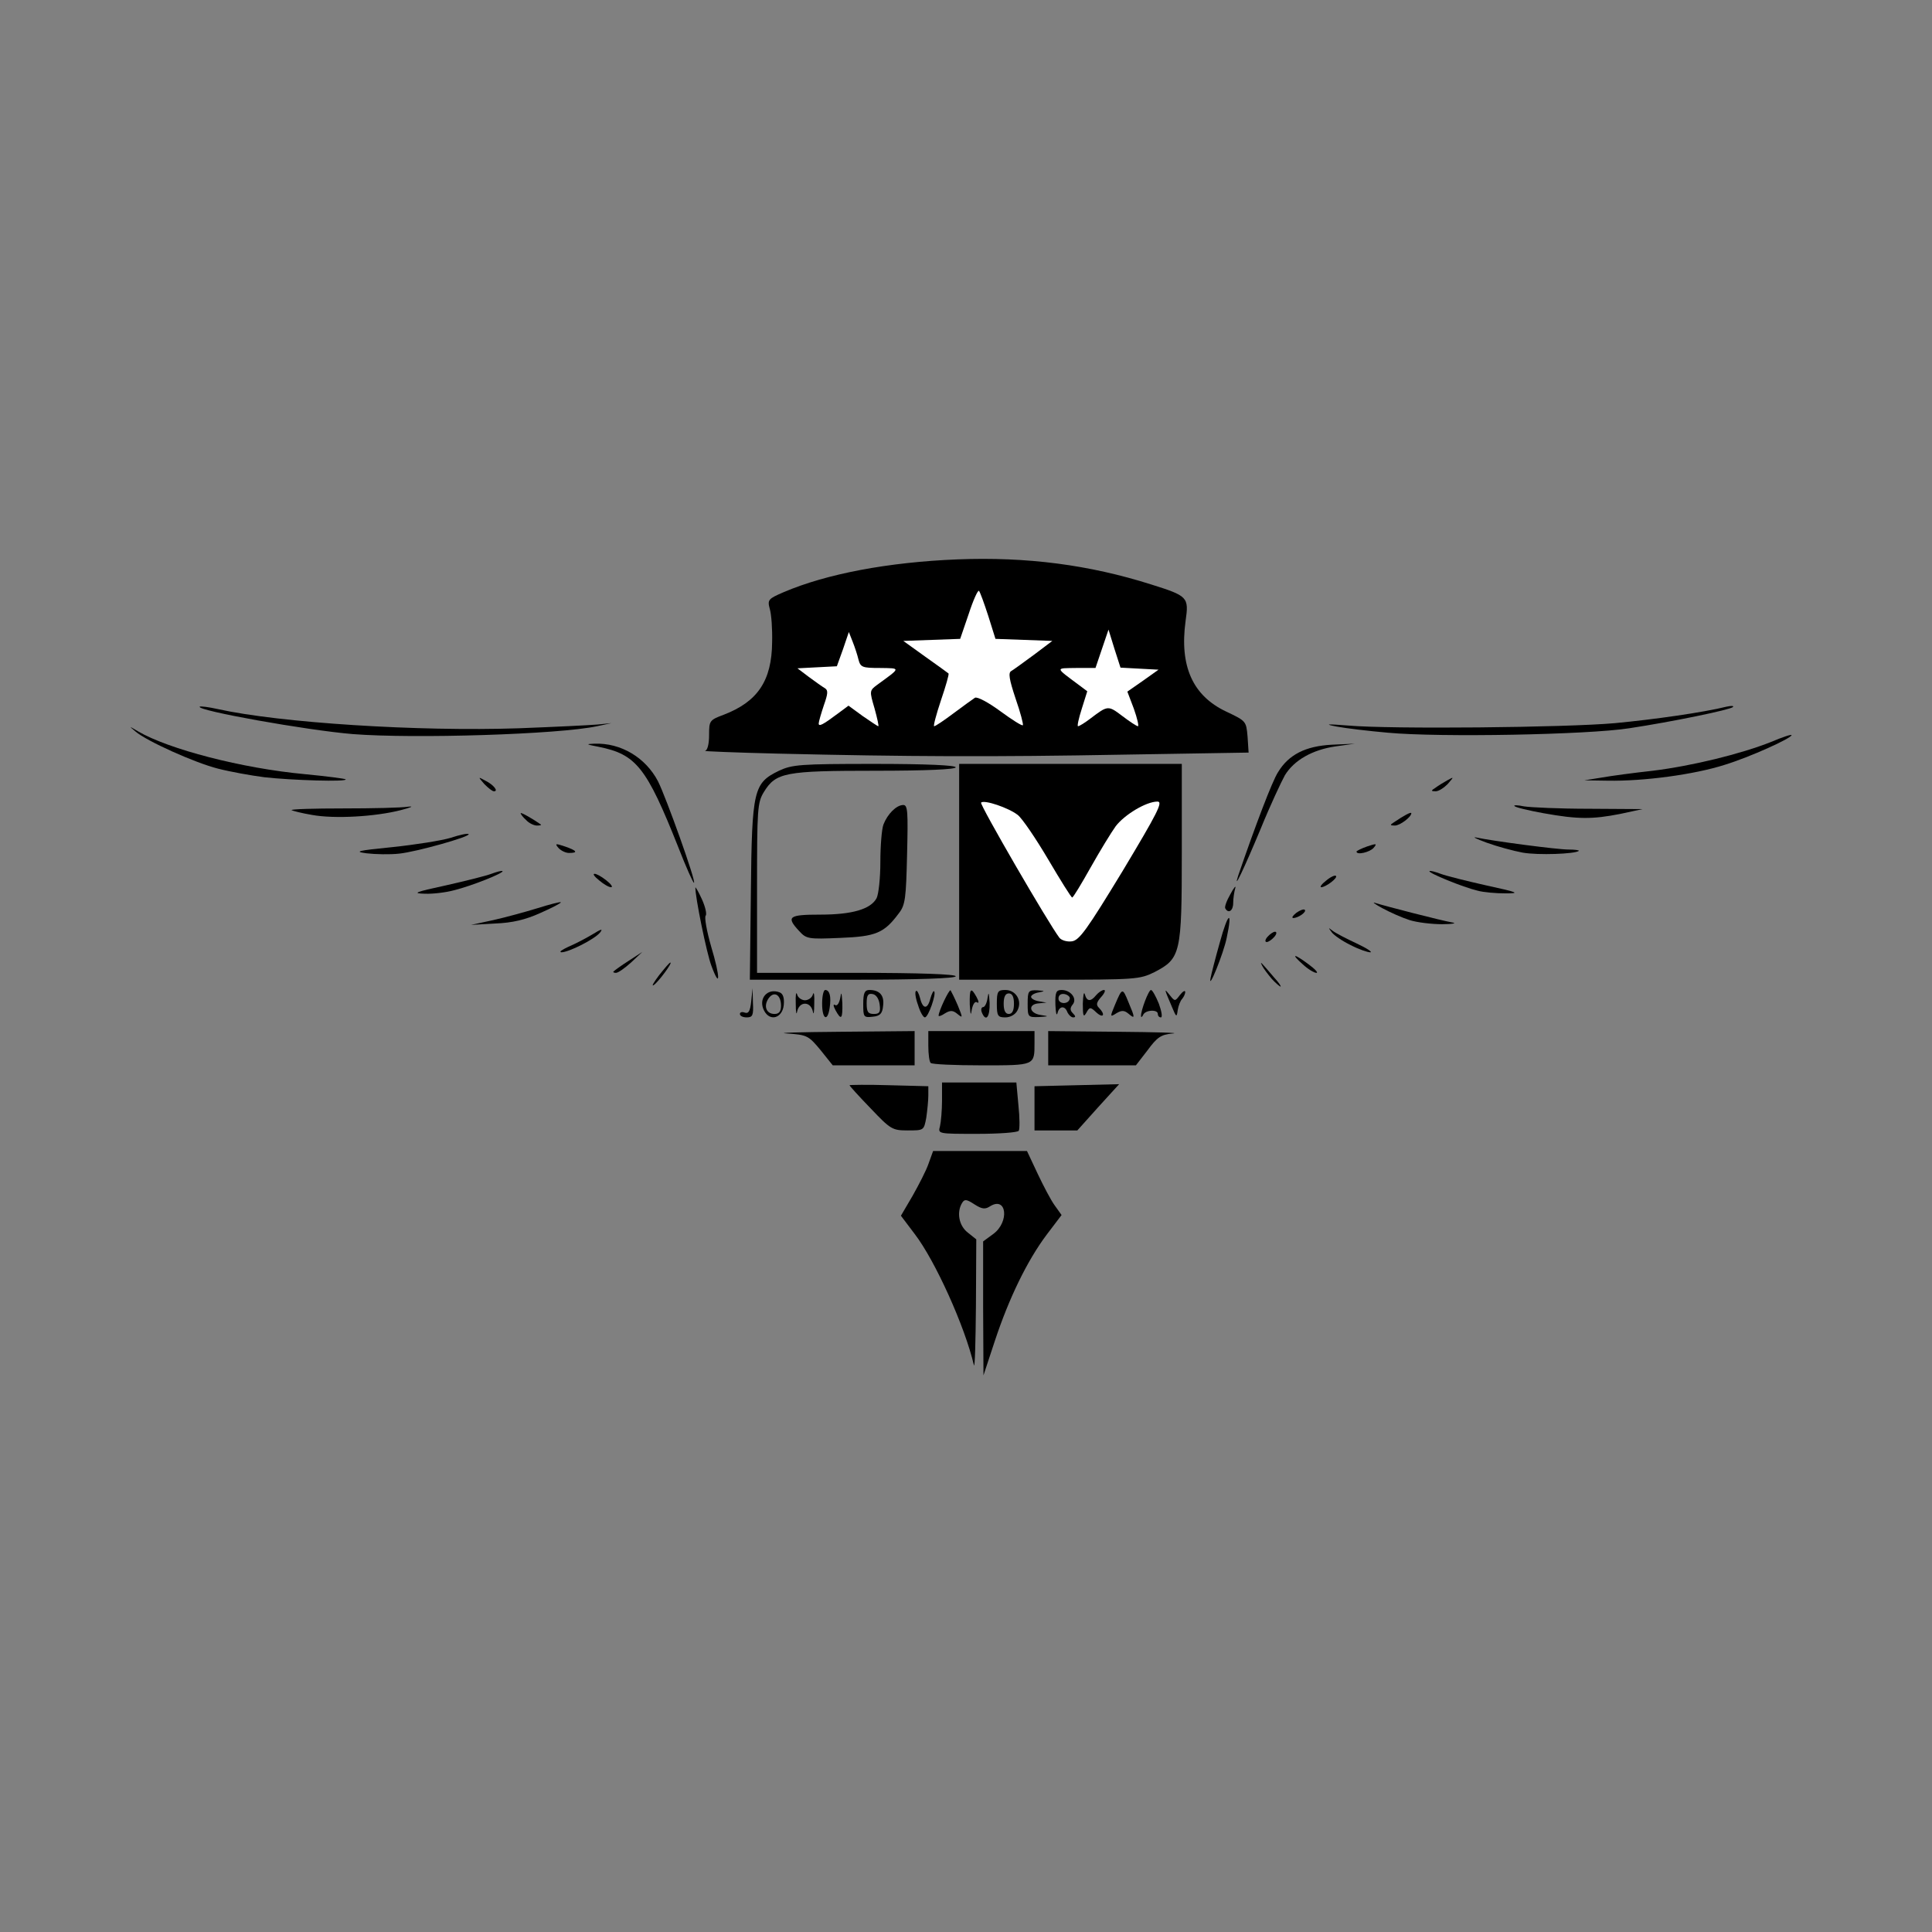 <?xml version="1.0" encoding="utf-8"?>
<!DOCTYPE svg PUBLIC "-//W3C//DTD SVG 20010904//EN" "http://www.w3.org/TR/2001/REC-SVG-20010904/DTD/svg10.dtd">
<svg version="1.0" xmlns="http://www.w3.org/2000/svg" width="564px" height="564px" viewBox="0 0 564 564" preserveAspectRatio="xMidYMid meet">
 <rect x="0" y="0" width="564" height="564" fill="#808080" stroke="none"/>
 <g fill="#000000">
  <path d="M287 381.9 l0 -19.5 3 -2.2 c4.7 -3.5 3.9 -11 -0.9 -8.1 -1.5 1 -2.4 0.9 -4.6 -0.5 -2.3 -1.5 -2.9 -1.6 -3.6 -0.5 -1.7 2.7 -1 6.7 1.6 8.7 l2.5 2 -0.1 19.3 c-0.1 10.7 -0.3 18.5 -0.6 17.4 -2.6 -11.2 -11.3 -30.5 -17.3 -38.3 l-4 -5.3 3.4 -5.8 c1.8 -3.2 4 -7.4 4.7 -9.5 l1.3 -3.6 13.7 0 13.7 0 3.1 6.6 c1.7 3.6 3.9 7.8 5 9.3 l2 2.8 -4.4 5.8 c-5.6 7.5 -10.9 18.3 -15.1 31 l-3.3 10 -0.1 -19.6z"/>
  <path d="M274.4 328.8 c0.3 -1.3 0.6 -4.7 0.6 -7.5 l0 -5.3 10.9 0 10.8 0 0.6 6.6 c0.4 3.7 0.4 7.1 0.1 7.5 -0.3 0.5 -5.7 0.9 -12.1 0.9 -11.5 0 -11.5 0 -10.9 -2.2z"/>
  <path d="M254.2 323.6 c-3.4 -3.5 -6.2 -6.6 -6.2 -6.8 0 -0.1 5.2 -0.2 11.5 0 l11.5 0.3 0 2.7 c0 1.5 -0.3 4.4 -0.6 6.5 -0.7 3.7 -0.7 3.7 -5.4 3.7 -4.5 0 -5 -0.3 -10.8 -6.4z"/>
  <path d="M302 323.6 l0 -6.5 12.3 -0.3 12.4 -0.3 -6.1 6.7 -6.1 6.8 -6.2 0 -6.3 0 0 -6.4z"/>
  <path d="M239.5 306.5 c-3.5 -4.2 -3.9 -4.4 -9.8 -4.8 -3.4 -0.2 3.6 -0.4 15.6 -0.5 l21.7 -0.2 0 5 0 5 -11.9 0 -12 0 -3.6 -4.5z"/>
  <path d="M271.7 310.3 c-0.4 -0.3 -0.7 -2.6 -0.7 -5 l0 -4.3 15.5 0 15.5 0 0 3.4 c0 6.7 0.2 6.6 -15.4 6.6 -7.9 0 -14.6 -0.3 -14.9 -0.7z"/>
  <path d="M306 306 l0 -5 20.3 0.2 c11.1 0.1 18.4 0.3 16.1 0.5 -3.5 0.3 -4.6 1.1 -7.4 4.9 l-3.4 4.4 -12.8 0 -12.8 0 0 -5z"/>
  <path d="M216 296 c0 -0.5 0.6 -0.7 1.4 -0.4 1.1 0.4 1.6 -0.4 1.9 -3.3 l0.4 -3.8 0.1 4.3 c0.2 3.6 -0.1 4.2 -1.8 4.2 -1.1 0 -2 -0.4 -2 -1z"/>
  <path d="M223.1 295.1 c-1.9 -3.5 0.9 -6.8 4.5 -5.4 1 0.4 1.4 1.6 1.2 3.7 -0.4 3.8 -4 4.9 -5.7 1.7z m4.9 -1.5 c0 -3.2 -2 -4.4 -3.6 -2.2 -1.6 2.3 -0.7 4.6 1.7 4.6 1.3 0 1.9 -0.7 1.9 -2.4z"/>
  <path d="M232.3 293 c-0.1 -2.5 0.1 -3.7 0.4 -2.7 0.2 0.9 1.3 1.7 2.3 1.7 1 0 2.1 -0.8 2.3 -1.7 0.3 -1 0.5 0.2 0.4 2.7 0 2.5 -0.2 3.5 -0.4 2.3 -0.3 -1.4 -1.2 -2.3 -2.3 -2.3 -1.1 0 -2 0.9 -2.3 2.3 -0.2 1.2 -0.4 0.2 -0.4 -2.3z"/>
  <path d="M240 293 c0 -2.2 0.4 -4 0.9 -4 1.3 0 1.8 1.9 1.3 5.2 -0.6 4.2 -2.2 3.4 -2.2 -1.2z"/>
  <path d="M243.9 294.9 c-0.7 -1.3 -0.7 -1.9 -0.1 -1.5 0.6 0.4 1.2 -0.6 1.5 -2.1 0.3 -2 0.4 -1.6 0.6 1.5 0.1 4.7 -0.3 5.2 -2 2.1z"/>
  <path d="M252 293.1 c0 -3.2 0.4 -4.1 1.8 -4.1 3 0 4.4 1.6 4 4.6 -0.2 2.3 -0.9 3 -3 3.2 -2.7 0.3 -2.8 0.1 -2.8 -3.7z m4.8 0.2 c-0.2 -1.7 -1 -2.9 -2 -3.1 -1.4 -0.3 -1.8 0.3 -1.8 2.7 0 2.5 0.4 3.1 2.1 3.1 1.6 0 2 -0.5 1.7 -2.7z"/>
  <path d="M268 293.4 c-0.7 -1.9 -1 -3.8 -0.6 -4.1 0.3 -0.3 0.8 0.6 1.2 2.1 0.8 3.3 2.2 3.3 3 0.1 0.4 -1.4 0.9 -2.4 1.1 -2.1 0.7 0.7 -1.7 7.6 -2.7 7.6 -0.5 0 -1.4 -1.6 -2 -3.6z"/>
  <path d="M274 296.5 c0 -1.3 3.1 -7.8 3.5 -7.4 0.2 0.3 1.2 2.3 2.1 4.4 1.5 3.7 1.5 3.8 -0.1 2.5 -1.3 -1.1 -2.1 -1.1 -3.6 -0.2 -1 0.7 -1.9 1 -1.9 0.7z"/>
  <path d="M283.1 293.3 c-0.1 -4.8 0.3 -5.3 2 -2.2 0.7 1.3 0.7 1.9 0.1 1.5 -0.6 -0.4 -1.2 0.6 -1.5 2.1 -0.3 2 -0.4 1.6 -0.6 -1.4z"/>
  <path d="M286.6 295.5 c-0.3 -0.8 -0.1 -1.5 0.4 -1.5 0.5 0 1.1 -1.2 1.3 -2.7 0.3 -2 0.4 -1.5 0.6 1.5 0.1 4.1 -1.1 5.7 -2.3 2.7z"/>
  <path d="M291 293 c0 -3.6 0.3 -4 2.5 -4 3.1 0 5 3.2 3.5 6 -0.6 1.2 -2.1 2 -3.5 2 -2.2 0 -2.5 -0.4 -2.5 -4z m5 0 c0 -2 -0.5 -3 -1.5 -3 -1 0 -1.5 1 -1.5 3 0 2 0.5 3 1.5 3 1 0 1.5 -1 1.5 -3z"/>
  <path d="M300 293 c0 -3.7 0.2 -4 2.8 -3.9 2.3 0.2 2.4 0.2 0.5 0.6 -1.3 0.2 -2.3 0.8 -2.3 1.3 0 0.5 1 1.1 2.3 1.3 l2.2 0.4 -2.2 0.2 c-3.3 0.2 -2.9 2.9 0.5 3.4 2.5 0.4 2.5 0.4 -0.5 0.6 -3.2 0.1 -3.3 0 -3.3 -3.9z"/>
  <path d="M308.1 293.3 c-0.1 -3.6 0.2 -4.3 1.8 -4.3 2.7 0 4.7 2.6 3.2 4.3 -0.8 1 -0.7 1.7 0.1 2.5 0.8 0.8 0.9 1.2 0.1 1.2 -0.6 0 -1.3 -0.7 -1.7 -1.5 -0.7 -2 -2.4 -1.9 -2.9 0.3 -0.3 0.9 -0.5 -0.2 -0.6 -2.5z m4.2 -1.8 c0.1 -0.5 -0.6 -1.1 -1.5 -1.3 -1.1 -0.2 -1.8 0.3 -1.8 1.3 0 1.7 3 1.8 3.3 0z"/>
  <path d="M316.1 293 c0.1 -2.5 0.3 -3.7 0.6 -2.7 0.6 2.1 1.7 2.2 3.3 0.2 0.7 -0.8 1.7 -1.5 2.3 -1.5 0.5 0 0.2 0.9 -0.8 2 -1.4 1.6 -1.6 2.3 -0.7 3.2 2 2 1.3 3.2 -0.7 1.4 -1.8 -1.7 -2 -1.7 -3 0.1 -0.8 1.4 -1 0.9 -1 -2.7z"/>
  <path d="M325.5 293.3 c2.1 -5 2.2 -5 3.9 -0.8 2 4.7 2 5.1 0 3.4 -1.2 -1 -2 -1 -3.5 -0.1 -1.9 1.2 -1.9 1.1 -0.4 -2.5z"/>
  <path d="M333.1 296.6 c-0.1 -1.5 2.2 -7.6 2.9 -7.6 0.4 0 1.4 1.8 2.3 4 0.8 2.2 1.1 4 0.6 4 -0.5 0 -0.9 -0.4 -0.9 -1 0 -1.4 -3.7 -1.2 -4.3 0.3 -0.3 0.6 -0.6 0.8 -0.6 0.3z"/>
  <path d="M342.1 293.9 c-2.3 -5.4 -2.3 -5.5 -0.7 -3.5 1.6 2 1.6 2 3.1 0 0.8 -1 1.5 -1.4 1.5 -0.8 0 0.5 -0.4 1.4 -0.9 2 -0.5 0.5 -1.1 2 -1.3 3.3 -0.3 2.2 -0.4 2.1 -1.7 -1z"/>
  <path d="M192.4 284.7 c1.6 -2 3 -3.7 3.3 -3.7 0.7 0 -3.6 5.8 -4.9 6.6 -0.7 0.4 0.1 -0.9 1.6 -2.9z"/>
  <path d="M371.3 285.8 c-1.1 -1.3 -2.4 -3 -2.8 -3.8 -0.8 -1.6 -0.6 -1.4 3.4 3.3 1.4 1.5 2.2 2.7 1.9 2.7 -0.2 0 -1.4 -1 -2.5 -2.2z"/>
  <path d="M353.4 285.5 c0.2 -1.1 1.4 -5.8 2.7 -10.4 2.4 -8.8 3.8 -9.7 2 -1.3 -0.9 4.5 -5.5 15.8 -4.7 11.7z"/>
  <path d="M207.7 282 c-1.4 -3.6 -4.8 -20.4 -4.7 -22.9 0 -0.3 0.9 1.2 1.9 3.4 1 2.2 1.5 4.4 1.1 4.8 -0.4 0.5 0.3 4.5 1.6 9 2.7 9 2.7 12.7 0.1 5.7z"/>
  <path d="M219.2 260.3 c0.3 -29.8 0.8 -31.7 8.2 -35.3 3.9 -1.8 6.1 -2 27.9 -2 15.1 0 23.7 0.4 23.7 1 0 0.6 -8.5 1 -23.5 1 -26.3 0 -29 0.5 -32.5 6.2 -1.9 3.1 -2 5 -2 28.1 l0 24.7 29 0 c18.7 0 29 0.4 29 1 0 0.6 -10.7 1 -30 1 l-30.1 0 0.3 -25.7z"/>
  <path d="M280 254.5 l0 -31.5 32.5 0 32.5 0 0 25.8 c0 29.6 -0.3 31 -8 35 -4.3 2.1 -5.4 2.2 -30.7 2.2 l-26.3 0 0 -31.5z m36 11.3 c0 -0.5 -1.4 -0.8 -3.1 -0.8 -1.8 0 -3.8 -0.8 -4.6 -1.7 -1.3 -1.6 -1.3 -1.5 -0.1 0.7 0.8 1.4 2.1 3.6 2.8 4.9 l1.2 2.4 1.9 -2.4 c1 -1.3 1.9 -2.7 1.9 -3.1z m-9.3 -5.5 c-2.5 -4.8 -11 -18.3 -11.4 -18.3 -0.3 0 0.1 1 0.9 2.3 0.8 1.2 3.4 5.5 5.7 9.5 2.4 3.9 4.5 7.2 4.8 7.2 0.2 0 0.2 -0.3 0 -0.7z"/>
  <path d="M179.1 283.6 c0.3 -0.3 2.2 -1.7 4.4 -3.1 l4 -2.6 -3.3 3.1 c-1.8 1.6 -3.7 3 -4.4 3 -0.6 0 -0.9 -0.2 -0.7 -0.4z"/>
  <path d="M380.3 281.5 c-3.6 -3.2 -2.6 -3.2 1.7 0 1.9 1.4 2.9 2.5 2.3 2.5 -0.7 0 -2.5 -1.1 -4 -2.5z"/>
  <path d="M165.9 276.4 c1.9 -0.8 5 -2.4 7 -3.6 2.6 -1.6 3.2 -1.8 2.3 -0.6 -1.6 2 -9.2 5.8 -11.3 5.8 -0.8 -0.1 0.1 -0.7 2 -1.6z"/>
  <path d="M394.3 275.9 c-2.3 -1.1 -4.8 -2.8 -5.5 -3.7 -1.1 -1.5 -1.1 -1.5 0.2 -0.5 0.9 0.7 4 2.3 7 3.7 3 1.4 4.8 2.6 4 2.6 -0.8 0 -3.4 -0.9 -5.7 -2.1z"/>
  <path d="M370 273.5 c0.7 -0.8 1.7 -1.5 2.2 -1.5 0.6 0 0.5 0.7 -0.2 1.5 -0.7 0.8 -1.7 1.5 -2.2 1.5 -0.6 0 -0.5 -0.7 0.2 -1.5z"/>
  <path d="M233.3 271.8 c-3.9 -4.2 -3.1 -4.8 6.2 -4.8 9.3 0 14.7 -1.6 16.4 -4.8 0.6 -1.2 1.1 -5.9 1.1 -10.6 0 -4.6 0.4 -9.6 0.9 -10.9 1.2 -3.1 3.8 -5.7 5.8 -5.7 1.3 0 1.4 2 1.1 14.4 -0.3 12.7 -0.5 14.8 -2.4 17.2 -4.3 5.8 -6.7 6.8 -17.2 7.2 -9.2 0.4 -9.8 0.3 -11.9 -2z"/>
  <path d="M144 268.6 c3.6 -0.8 9.4 -2.4 13 -3.5 3.5 -1.1 6.6 -1.9 6.7 -1.7 0.2 0.2 -2.5 1.6 -5.9 3.1 -4.4 2 -8.2 2.9 -13.3 3.1 l-7 0.4 6.5 -1.4z"/>
  <path d="M411.5 268.6 c-2.2 -0.7 -5.8 -2.3 -8 -3.5 -2.2 -1.2 -3.1 -1.9 -2 -1.5 2.8 0.9 19.5 5.2 22.5 5.7 1.4 0.2 0 0.5 -3 0.5 -3 0 -7.3 -0.5 -9.5 -1.2z"/>
  <path d="M378.4 266.5 c1.1 -0.8 2.2 -1.2 2.5 -0.9 0.6 0.6 -1.9 2.4 -3.4 2.4 -0.5 -0.1 -0.1 -0.7 0.9 -1.5z"/>
  <path d="M357.7 265.2 c-0.3 -0.4 0.4 -2.3 1.5 -4.2 1 -1.9 1.7 -2.7 1.4 -1.7 -0.3 1 -0.6 3 -0.6 4.3 0 2.3 -1.4 3.2 -2.3 1.6z"/>
  <path d="M130 258.5 c5.8 -1.3 11.8 -2.8 13.4 -3.4 1.6 -0.6 3.1 -1 3.3 -0.8 0.5 0.5 -8.9 4.3 -14.2 5.6 -2.2 0.6 -6 1.1 -8.5 1 -3.8 -0.1 -2.8 -0.5 6 -2.4z"/>
  <path d="M431.3 260 c-4.2 -1 -14.5 -5.2 -14 -5.7 0.2 -0.2 1.7 0.2 3.3 0.8 1.6 0.6 7.6 2.1 13.4 3.4 9.2 2 9.9 2.3 5.5 2.3 -2.7 0 -6.4 -0.3 -8.2 -0.8z"/>
  <path d="M174.9 257 c-3.1 -2.5 -1.2 -2.6 2.1 0 1.4 1.1 2 2 1.4 2 -0.7 0 -2.2 -0.9 -3.5 -2z"/>
  <path d="M387.1 257.1 c1.3 -1.1 2.6 -1.7 2.9 -1.4 0.6 0.6 -3 3.3 -4.3 3.3 -0.5 0 0.1 -0.9 1.4 -1.9z"/>
  <path d="M198 247.3 c-9.3 -23.4 -12.3 -27.1 -23.3 -29.3 -3.6 -0.7 -3.8 -0.8 -1.2 -0.9 7.8 -0.3 15 4.1 18.6 11 2.4 4.8 11.1 29.1 10.5 29.6 -0.2 0.2 -2.3 -4.5 -4.6 -10.4z"/>
  <path d="M361.5 255.5 c4.9 -14.3 9.9 -27.5 11.6 -30.1 3.1 -5.1 8 -7.6 15.7 -8 l6.7 -0.3 -5.7 0.8 c-6.7 1 -12 4 -14.7 8.4 -1 1.8 -4.3 8.8 -7.1 15.7 -4.8 11.5 -8.2 18.7 -6.5 13.5z"/>
  <path d="M107 249.1 c-3.8 -0.5 -2.6 -0.8 7.5 -1.8 6.7 -0.7 14.3 -1.9 17 -2.7 2.7 -0.9 5.1 -1.4 5.3 -1.1 0.7 0.7 -15.3 5.2 -20.3 5.7 -2.7 0.3 -7 0.2 -9.5 -0.1z"/>
  <path d="M444.5 248.9 c-2.7 -0.5 -7.5 -1.8 -10.5 -2.9 -3 -1.1 -4.4 -1.8 -3 -1.5 4.7 1 23.5 3.5 26.9 3.5 1.9 0 3.2 0.2 3 0.4 -1.1 0.9 -11.9 1.3 -16.4 0.5z"/>
  <path d="M163 247.5 c-1.1 -1.3 -0.8 -1.3 1.9 -0.4 3.5 1.2 4 1.9 1.2 1.9 -1 0 -2.4 -0.7 -3.1 -1.5z"/>
  <path d="M396 248.6 c0 -0.2 1.4 -0.9 3.1 -1.5 2.7 -0.9 3 -0.9 1.9 0.4 -1.1 1.3 -5 2.2 -5 1.1z"/>
  <path d="M153.6 239.4 c-0.9 -0.8 -1.6 -1.7 -1.6 -2 0 -0.4 3.8 1.8 5.9 3.3 0.2 0.2 -0.3 0.3 -1.2 0.3 -0.8 0 -2.3 -0.7 -3.1 -1.6z"/>
  <path d="M407 240 c2.8 -1.9 5 -3.1 5 -2.6 0 1.1 -3.3 3.6 -4.8 3.6 -1.5 0 -1.5 -0.2 -0.2 -1z"/>
  <path d="M91.1 237.9 c-3 -0.5 -5.7 -1.2 -6 -1.4 -0.2 -0.3 6.6 -0.5 15.1 -0.5 8.6 0 17.1 -0.2 18.9 -0.5 1.9 -0.2 0.9 0.2 -2.1 1 -7.4 1.9 -19.3 2.6 -25.9 1.4z"/>
  <path d="M450.6 237.4 c-4.4 -0.8 -8.2 -1.7 -8.5 -2.1 -0.3 -0.3 0.9 -0.3 2.8 0.1 1.8 0.3 10.4 0.7 19 0.7 l15.6 0.1 -6.5 1.4 c-8.1 1.6 -12.4 1.6 -22.4 -0.2z"/>
  <path d="M141.4 228.9 c-1.9 -2.2 -1.9 -2.2 0.3 -1 2.4 1.2 3.9 3.1 2.5 3.1 -0.5 0 -1.7 -1 -2.8 -2.1z"/>
  <path d="M419 230 c0.8 -0.6 2.4 -1.6 3.5 -2.2 2 -1.1 2 -1.1 0.1 1.1 -1.1 1.1 -2.6 2.1 -3.5 2.1 -1.4 0 -1.4 -0.2 -0.1 -1z"/>
  <path d="M77.2 226.9 c-3.9 -0.5 -10 -1.6 -13.5 -2.5 -6.8 -1.7 -21 -8.1 -24.2 -10.9 -1.9 -1.6 -1.9 -1.6 0.8 0 8.9 5.2 30.3 10.8 48.7 12.5 6.3 0.6 11.6 1.3 11.9 1.5 0.7 0.8 -15.7 0.3 -23.7 -0.6z"/>
  <path d="M467.5 227 c2.8 -0.5 9.5 -1.4 15 -2 11.4 -1.4 25.7 -4.9 34.5 -8.4 3.3 -1.4 6 -2.3 6 -2 0 0.9 -12.1 6.4 -19.6 8.7 -8.8 2.8 -23.5 4.8 -34.1 4.6 l-6.8 -0.1 5 -0.8z"/>
  <path d="M227 220 c-12.4 -0.3 -21.9 -0.7 -21.2 -0.8 0.7 -0.1 1.2 -1.9 1.2 -4.6 0 -4.2 0.1 -4.4 4.4 -6 9.8 -3.8 13.9 -9.9 14 -21.1 0.1 -3.8 -0.2 -8.2 -0.7 -9.8 -0.7 -2.6 -0.4 -2.9 4 -4.8 12.6 -5.4 30.7 -8.8 50.8 -9.6 20.3 -0.8 38.5 1.6 56.5 7.3 10.8 3.4 11.1 3.7 10.1 10.7 -1.8 13.2 2.1 21.8 11.8 26.4 5.9 2.8 5.9 2.8 6.3 7.4 l0.3 4.6 -36.5 0.6 c-38.1 0.7 -63.1 0.6 -101 -0.3z m24 -19.4 c0 -1.4 -0.7 -2.5 -1.7 -2.8 -2.9 -0.8 -4.3 0.2 -4.3 2.8 0 2 0.5 2.4 3 2.4 2.5 0 3 -0.4 3 -2.4z m75.2 -0.1 c0.4 -1.7 0.1 -2.5 -0.8 -2.5 -0.8 0 -1.4 -0.6 -1.5 -1.2 0 -1 -0.2 -1 -0.6 0 -0.2 0.6 -1.1 1.2 -1.9 1.2 -0.8 0 -1.4 1 -1.4 2.5 0 2.1 0.5 2.5 2.9 2.5 2.3 0 3 -0.5 3.3 -2.5z m-35 -2.8 c-0.3 -3.8 -0.1 -4.4 2.4 -5.7 l2.7 -1.5 -4.3 -0.5 c-4 -0.5 -4.5 -0.8 -5.4 -3.9 l-1 -3.4 -1.1 3.4 c-1 2.9 -1.7 3.5 -5.1 3.9 -3.8 0.5 -3.9 0.6 -1.6 2 1.6 1.1 2.2 2.4 2.2 5.1 l0 3.7 3.9 -0.5 c2.1 -0.3 4.7 0 5.7 0.6 1.1 0.6 1.9 1.1 1.9 1.1 0 0 -0.1 -1.9 -0.3 -4.3z"/>
  <path d="M103 214.3 c-13.4 -1.1 -45.8 -6.9 -44.7 -8 0.2 -0.2 2.6 0.1 5.3 0.7 18 4 58.5 6.6 87.9 5.6 10.5 -0.4 20.8 -0.9 23 -1.1 l4 -0.4 -4.2 0.9 c-11.2 2.4 -53.4 3.7 -71.3 2.3z"/>
  <path d="M405.2 213.9 c-5.7 -0.5 -12.4 -1.3 -15 -1.8 -3.7 -0.7 -3 -0.8 3.3 -0.3 12.5 1.1 63.6 0.6 78 -0.7 11.6 -1.1 25.6 -3.1 32.5 -4.8 1.4 -0.3 2.2 -0.3 1.9 0.1 -0.8 0.8 -17.7 4.3 -30.3 6.2 -12.1 1.9 -55.3 2.7 -70.4 1.3z"/>
 </g>
 <g fill="#ffffff">
  <path d="M309.3 273.8 c-3.1 -4 -23.4 -39 -22.9 -39.5 0.9 -0.9 8 1.5 10.7 3.6 1.3 1 5.3 6.9 8.9 13 3.6 6.1 6.7 11.1 7 11.1 0.3 0 2.7 -4 5.4 -8.8 2.7 -4.8 6 -10.2 7.3 -12 2.6 -3.4 8.9 -7.2 12.2 -7.2 1.7 0 0 3.3 -10.2 20.3 -10.4 17.1 -12.6 20.2 -14.8 20.5 -1.4 0.2 -3 -0.3 -3.6 -1z"/>
  <path d="M239 211.2 c0 -0.5 0.7 -2.9 1.5 -5.3 1.2 -3.4 1.3 -4.4 0.3 -5 -0.7 -0.4 -2.8 -1.9 -4.7 -3.3 l-3.3 -2.5 5.7 -0.3 5.8 -0.3 1.8 -5 1.7 -5 1.1 2.8 c0.6 1.5 1.4 3.9 1.7 5.2 0.6 2.3 1.1 2.5 6.3 2.5 6.1 0.1 6.2 -0.2 -0.8 4.9 -2.3 1.7 -2.3 1.8 -0.8 6.9 0.8 2.9 1.3 5.2 1.1 5.2 -0.2 0 -2.3 -1.4 -4.6 -3 l-4.1 -3 -3.1 2.3 c-4.4 3.3 -5.6 3.9 -5.6 2.9z"/>
  <path d="M274.7 204.4 c1.4 -4.1 2.4 -7.6 2.2 -7.8 -0.2 -0.2 -3.3 -2.4 -6.8 -4.9 l-6.4 -4.6 8.3 -0.3 8.3 -0.3 2.5 -7.3 c1.3 -4 2.7 -7.1 3 -6.7 0.3 0.3 1.5 3.6 2.7 7.3 l2.1 6.7 8.3 0.3 8.3 0.3 -5.3 4 c-3 2.2 -6 4.4 -6.7 4.8 -0.9 0.5 -0.6 2.4 1.3 8.1 1.4 4 2.3 7.5 2.1 7.7 -0.2 0.3 -3.2 -1.6 -6.6 -4.1 -3.4 -2.5 -6.7 -4.3 -7.4 -3.9 -0.6 0.4 -3.4 2.4 -6.2 4.5 -2.8 2.1 -5.3 3.8 -5.7 3.8 -0.3 0 0.6 -3.4 2 -7.6z"/>
  <path d="M315.8 206.9 l1.6 -5.1 -2.4 -1.8 c-7.1 -5.3 -7 -4.9 -0.8 -5 l5.6 0 1.9 -5.6 1.9 -5.6 1.7 5.5 1.8 5.6 5.5 0.3 5.6 0.3 -4.5 3.2 -4.6 3.2 1.9 5 c1 2.8 1.5 5.1 1.2 5.1 -0.4 0 -2.5 -1.4 -4.6 -3 -4.1 -3.1 -4.2 -3.1 -9.2 0.7 -1.7 1.3 -3.3 2.3 -3.7 2.3 -0.3 0 0.2 -2.3 1.1 -5.1z"/>
 </g>
</svg>